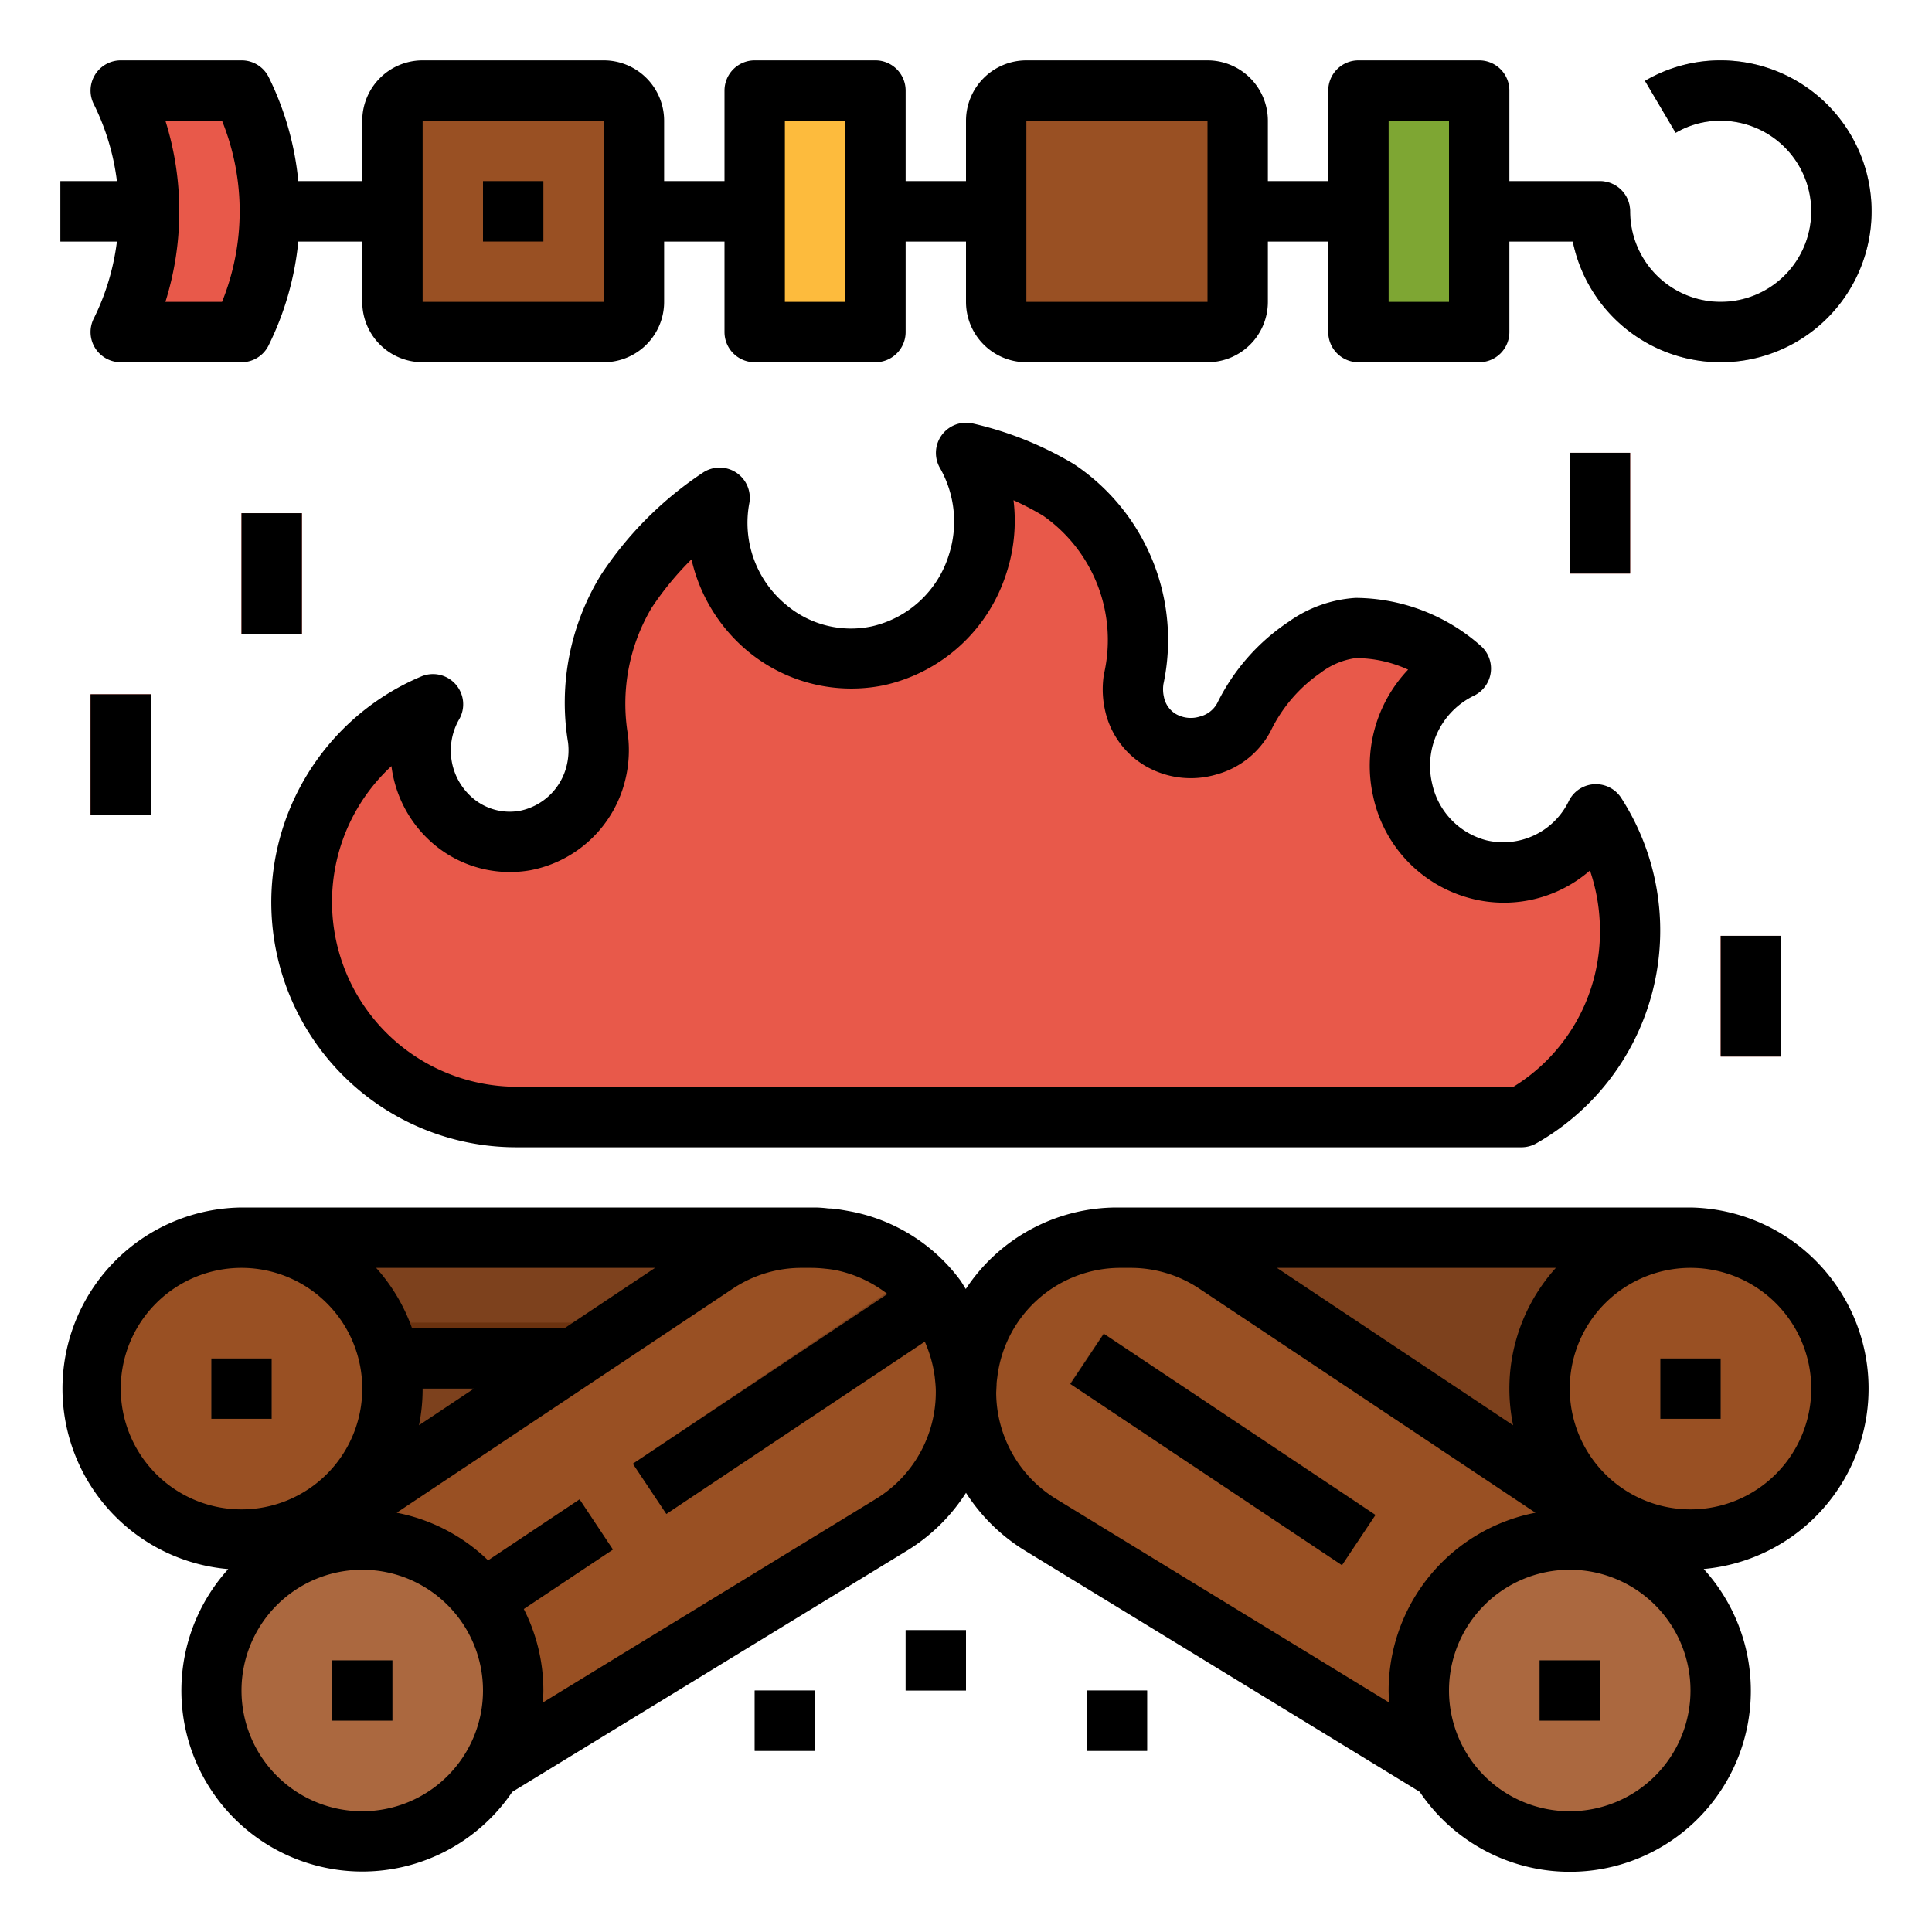 <?xml version="1.0"?>
<svg xmlns="http://www.w3.org/2000/svg" viewBox="0 0 64 64" width="512" height="512"><g id="filled_outline" data-name="filled outline"><path d="M57,12a5.008,5.008,0,0,1-4.9-4H2V6H53a1,1,0,0,1,1,1,3,3,0,1,0,1.5-2.6l-1-1.732A5,5,0,1,1,57,12Z" style="fill:#a6a6a6"/><rect x="33" y="3" width="8" height="8" rx="1" ry="1" style="fill:#995023"/><rect x="13" y="3" width="8" height="8" rx="1" ry="1" style="fill:#995023"/><rect x="25" y="3" width="4" height="8" style="fill:#fdbb3d"/><path d="M8,3H4a8.944,8.944,0,0,1,0,8H8A8.944,8.944,0,0,0,8,3Z" style="fill:#e8594a"/><rect x="45" y="3" width="4" height="8" style="fill:#7ea633"/><path d="M27,51H8V41H27a5,5,0,0,1,5,5h0A5,5,0,0,1,27,51Z" style="fill:#7d411d"/><rect x="11.687" y="43.813" width="7.375" height="2" style="fill:#6b320f"/><path d="M23.709,41.861,9.437,51.688,14.5,60.25,29.547,50.5A5.125,5.125,0,0,0,32,46.125h0A5.126,5.126,0,0,0,26.875,41h-.323A5.128,5.128,0,0,0,23.709,41.861Z" style="fill:#995023"/><circle cx="12" cy="56" r="5" style="fill:#ab683f"/><rect x="11" y="55" width="2" height="2" style="fill:#b8774f"/><path d="M37,51H56V41H37a5,5,0,0,0-5,5h0A5,5,0,0,0,37,51Z" style="fill:#7d411d"/><circle cx="56" cy="46" r="5" style="fill:#995023"/><rect x="55" y="45" width="2" height="2" style="fill:#a8653b"/><path d="M40.291,41.861l14.4,9.889-5,8.688L34.453,50.5A5.125,5.125,0,0,1,32,46.125h0A5.126,5.126,0,0,1,37.125,41h.323A5.128,5.128,0,0,1,40.291,41.861Z" style="fill:#995023"/><circle cx="52" cy="56" r="5" style="fill:#ab683f"/><rect x="51" y="55" width="2" height="2" style="fill:#b8774f"/><rect x="25" y="56" width="2" height="2" style="fill:#a6a6a6"/><rect x="30" y="54" width="2" height="2" style="fill:#a6a6a6"/><rect x="36" y="56" width="2" height="2" style="fill:#a6a6a6"/><path d="M52.869,26.971A3.4,3.4,0,0,1,49,28.8a3.477,3.477,0,0,1-2.536-2.632A3.571,3.571,0,0,1,48.4,22.14a5.265,5.265,0,0,0-3.49-1.339,3.5,3.5,0,0,0-1.687.64,5.988,5.988,0,0,0-2.008,2.314,1.969,1.969,0,0,1-3.629-.466,2.147,2.147,0,0,1-.024-.8,6,6,0,0,0-2.486-6.262A10.5,10.5,0,0,0,32.012,15a4.552,4.552,0,0,1,.375,3.685,4.406,4.406,0,0,1-8.622-1.428,4.735,4.735,0,0,1,.075-.767,11.027,11.027,0,0,0-3.087,3.091,7.111,7.111,0,0,0-.945,4.885,3.126,3.126,0,0,1-.065,1.131,2.942,2.942,0,0,1-5.81-.746,3.076,3.076,0,0,1,.41-1.521A7.116,7.116,0,0,0,17.167,37H50.4a7.11,7.11,0,0,0,2.466-10.029Z" style="fill:#e8594a"/><rect x="8" y="17" width="2" height="4" style="fill:#e8594a"/><rect x="52" y="15" width="2" height="4" style="fill:#e8594a"/><rect x="3" y="23" width="2" height="4" style="fill:#e8594a"/><rect x="57" y="31" width="2" height="4" style="fill:#e8594a"/><rect x="16" y="6" width="2" height="2" style="fill:#7a3e1a"/><rect x="39.5" y="42.592" width="2" height="10.817" transform="translate(-21.904 55.072) rotate(-56.31)" style="fill:#7d411d"/><rect x="15.622" y="50.75" width="4.507" height="2" transform="translate(-25.704 18.607) rotate(-33.69)" style="fill:#7d411d"/><path d="M22.074,50.152l9.367-6.309a5.1,5.1,0,0,0-1.232-1.581l-9.245,6.226Z" style="fill:#7d411d"/><circle cx="8" cy="46" r="5" style="fill:#995023"/><rect x="7" y="45" width="2" height="2" style="fill:#a8653b"/><path d="M57,2a4.913,4.913,0,0,0-2.51.68L55.51,4.4A2.883,2.883,0,0,1,57,4a3,3,0,1,1-3,3,1,1,0,0,0-1-1H50V3a1,1,0,0,0-1-1H45a1,1,0,0,0-1,1V6H42V4a2,2,0,0,0-2-2H34a2,2,0,0,0-2,2V6H30V3a1,1,0,0,0-1-1H25a1,1,0,0,0-1,1V6H22V4a2,2,0,0,0-2-2H14a2,2,0,0,0-2,2V6H9.882A9.929,9.929,0,0,0,8.9,2.553,1,1,0,0,0,8,2H4a1,1,0,0,0-.895,1.447A7.919,7.919,0,0,1,3.873,6H2V8H3.873a7.919,7.919,0,0,1-.768,2.553A1,1,0,0,0,4,12H8a1,1,0,0,0,.895-.553A9.929,9.929,0,0,0,9.882,8H12v2a2,2,0,0,0,2,2h6a2,2,0,0,0,2-2V8h2v3a1,1,0,0,0,1,1h4a1,1,0,0,0,1-1V8h2v2a2,2,0,0,0,2,2h6a2,2,0,0,0,2-2V8h2v3a1,1,0,0,0,1,1h4a1,1,0,0,0,1-1V8h2.1A5,5,0,1,0,57,2ZM7.355,10H5.479a10.018,10.018,0,0,0,0-6H7.355A7.994,7.994,0,0,1,7.355,10ZM20,10H14V4h6Zm8,0H26V4h2Zm12,0H34V4h6Zm8,0H46V4h2Z"/><rect x="7" y="45" width="2" height="2"/><rect x="11" y="55" width="2" height="2"/><path d="M56,40H37a6,6,0,0,0-5.007,2.7c-.066-.1-.119-.2-.191-.3a5.9,5.9,0,0,0-3.717-2.287c-.105-.019-.21-.037-.3-.051s-.191-.025-.27-.029c-.041,0-.08,0-.12-.007A3.761,3.761,0,0,0,27,40H8a6,6,0,0,0-.439,11.978,5.994,5.994,0,1,0,9.408,7.381l13.1-8.006A6.1,6.1,0,0,0,32,49.451a6.118,6.118,0,0,0,1.929,1.9l13.1,8.005a5.995,5.995,0,1,0,9.408-7.381A6,6,0,0,0,56,40Zm-4.46,2a5.973,5.973,0,0,0-1.416,5.214L42.3,42ZM14,46h1.7l-1.821,1.214A5.994,5.994,0,0,0,14,46Zm4.7-2H13.65a6.009,6.009,0,0,0-1.19-2H21.7ZM4,46a4,4,0,1,1,4,4A4,4,0,0,1,4,46Zm8,14a4,4,0,1,1,4-4A4,4,0,0,1,12,60ZM29.028,49.646,17.98,56.4c.009-.132.02-.263.02-.4a5.948,5.948,0,0,0-.649-2.7l2.954-1.969L19.2,49.668l-3.031,2.021a5.992,5.992,0,0,0-3.028-1.578l11.129-7.419A4.1,4.1,0,0,1,26.55,42h.32a4.337,4.337,0,0,1,.47.028,3.618,3.618,0,0,1,.378.054,4.153,4.153,0,0,1,1.68.784l-8.434,5.622,1.11,1.664,8.561-5.707a4.2,4.2,0,0,1,.331,1.178c.015.154.034.3.034.467v.04A4.147,4.147,0,0,1,29.028,49.646Zm5.944,0A4.15,4.15,0,0,1,33,46.13l.013-.255c0-.107.02-.21.032-.315A4.107,4.107,0,0,1,37.13,42h.32a4.1,4.1,0,0,1,2.285.692l11.129,7.419A6.007,6.007,0,0,0,46,56c0,.134.011.265.02.4ZM52,60a4,4,0,1,1,4-4A4,4,0,0,1,52,60Zm4-10a4,4,0,1,1,4-4A4,4,0,0,1,56,50Z"/><rect x="55" y="45" width="2" height="2"/><rect x="51" y="55" width="2" height="2"/><rect x="39.5" y="42.592" width="2" height="10.817" transform="matrix(0.555, -0.832, 0.832, 0.555, -21.904, 55.072)"/><rect x="25" y="56" width="2" height="2"/><rect x="30" y="54" width="2" height="2"/><rect x="36" y="56" width="2" height="2"/><path d="M15.094,22.669a1,1,0,0,0-1.13-.264,8.116,8.116,0,0,0,3.2,15.6H50.4a.988.988,0,0,0,.482-.124,8.108,8.108,0,0,0,2.823-11.448,1,1,0,0,0-1.733.095,2.414,2.414,0,0,1-2.74,1.307,2.475,2.475,0,0,1-1.789-1.871,2.577,2.577,0,0,1,1.375-2.914,1,1,0,0,0,.234-1.656,6.3,6.3,0,0,0-4.15-1.588,4.275,4.275,0,0,0-2.219.794,6.883,6.883,0,0,0-2.358,2.688.9.9,0,0,1-.577.449,1,1,0,0,1-.792-.082.846.846,0,0,1-.4-.57,1.144,1.144,0,0,1-.015-.427,7,7,0,0,0-2.96-7.28,11.468,11.468,0,0,0-3.35-1.348,1,1,0,0,0-1.1,1.462,3.583,3.583,0,0,1,.3,2.894,3.478,3.478,0,0,1-2.548,2.362,3.323,3.323,0,0,1-2.814-.691,3.52,3.52,0,0,1-1.245-3.4,1,1,0,0,0-1.539-1,11.935,11.935,0,0,0-3.368,3.371,8.073,8.073,0,0,0-1.1,5.565,2.133,2.133,0,0,1-.046.772,2.006,2.006,0,0,1-1.541,1.492,1.887,1.887,0,0,1-1.566-.417,2.069,2.069,0,0,1-.45-2.617A1,1,0,0,0,15.094,22.669Zm2.482,6.158a4.005,4.005,0,0,0,3.139-3,4.137,4.137,0,0,0,.085-1.492,6.23,6.23,0,0,1,.786-4.2,10.166,10.166,0,0,1,1.321-1.606,5.55,5.55,0,0,0,1.9,3.071A5.37,5.37,0,0,0,29.28,22.7a5.5,5.5,0,0,0,4.059-3.715,5.585,5.585,0,0,0,.235-2.414,9.475,9.475,0,0,1,.983.514,5.026,5.026,0,0,1,2.013,5.246A3.156,3.156,0,0,0,36.6,23.5a2.839,2.839,0,0,0,1.338,1.871,3,3,0,0,0,2.383.277,2.888,2.888,0,0,0,1.767-1.421,4.969,4.969,0,0,1,1.66-1.94,2.461,2.461,0,0,1,1.154-.486,4.155,4.155,0,0,1,1.744.381,4.621,4.621,0,0,0-1.158,4.2,4.453,4.453,0,0,0,3.281,3.392,4.342,4.342,0,0,0,3.9-.937A6.157,6.157,0,0,1,53,30.831,6.026,6.026,0,0,1,50.136,36H17.167a6.124,6.124,0,0,1-4.2-10.622,4.049,4.049,0,0,0,1.41,2.594A3.907,3.907,0,0,0,17.576,28.827Z"/><rect x="8" y="17" width="2" height="4"/><rect x="52" y="15" width="2" height="4"/><rect x="3" y="23" width="2" height="4"/><rect x="57" y="31" width="2" height="4"/><rect x="16" y="6" width="2" height="2"/></g></svg>
